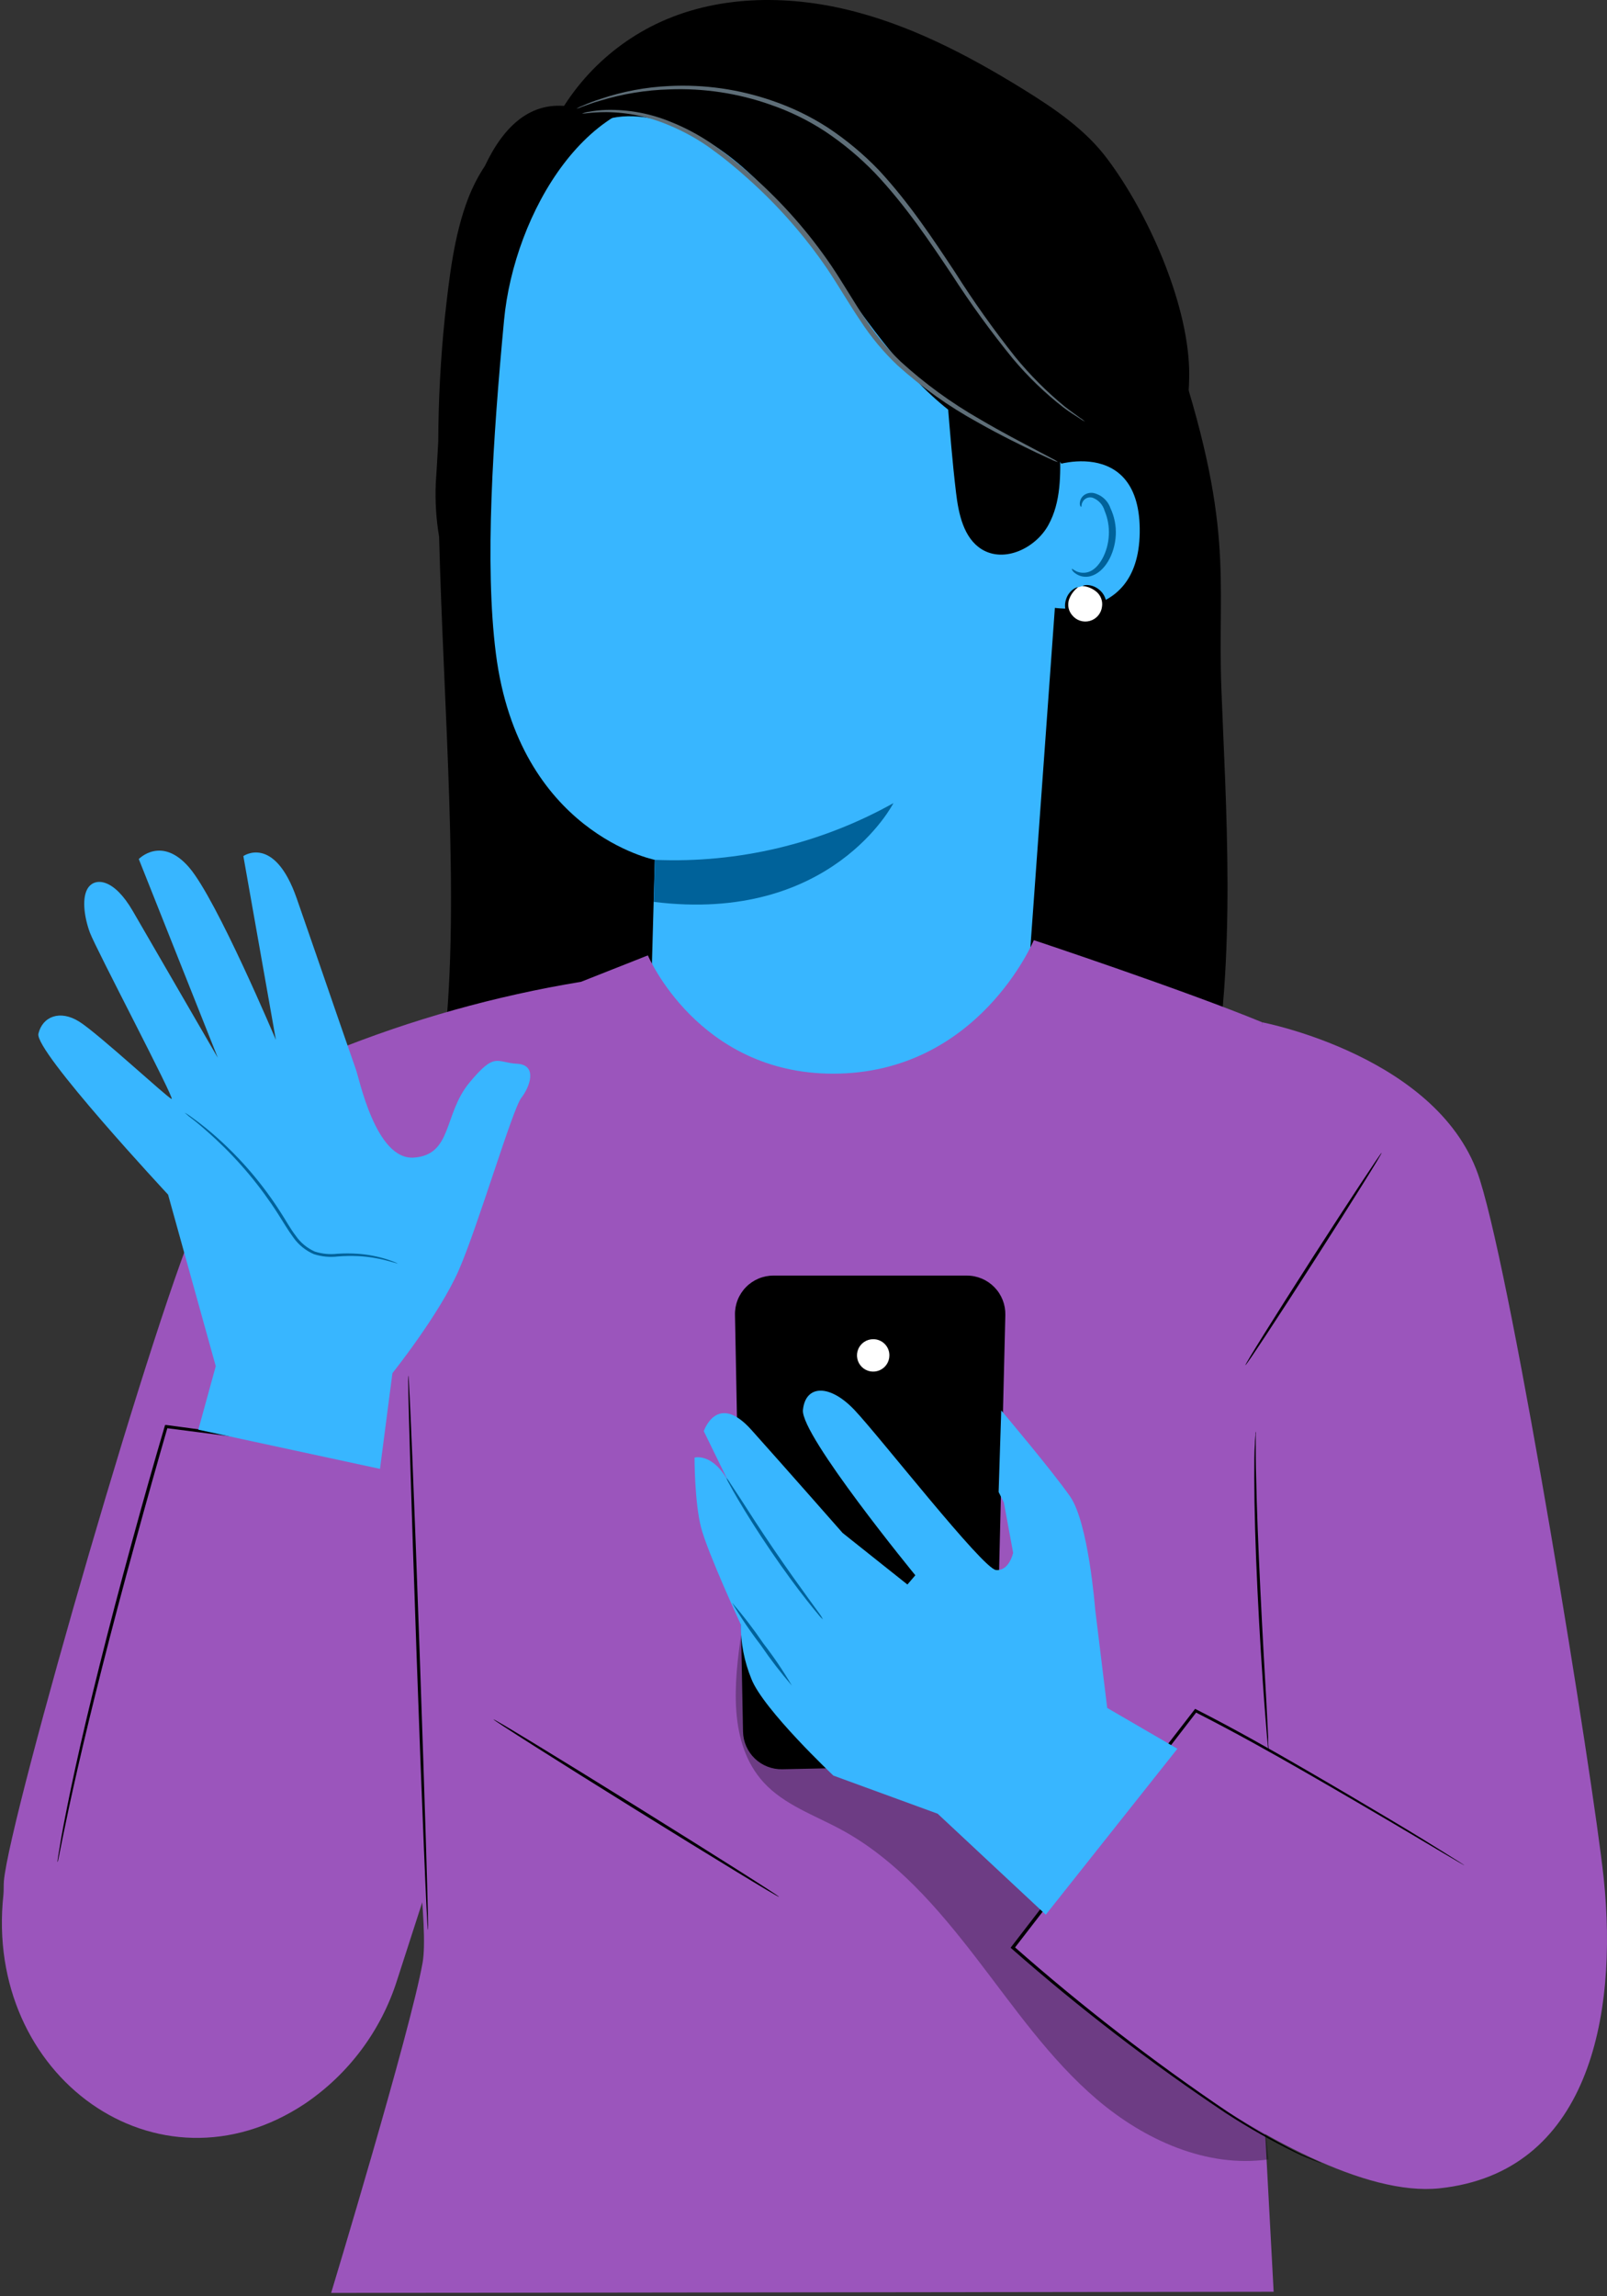 <svg width="140" height="200" viewBox="0 0 140 200" fill="none" xmlns="http://www.w3.org/2000/svg">
<rect x="0" y="0" width="140" height="200" fill="#333333" stroke="none"/>
<path d="M46.93 13.991C47.704 11.493 48.967 9.174 50.646 7.17C52.325 5.165 54.387 3.515 56.71 2.315C61.819 -0.319 67.907 -0.514 73.495 0.771C79.083 2.057 84.245 4.748 89.122 7.76C91.861 9.451 94.589 11.3 96.495 13.875C100.013 18.573 103.41 26.221 103.595 32.093C103.742 36.833 101.588 48.641 99.466 52.886C98.707 54.398 96.938 55.735 94.805 56.857C92.522 61.06 89.508 64.821 85.904 67.965C84.892 64.752 83.885 61.539 82.881 58.327L46.93 13.991Z" fill="black"/>
<path d="M105.472 95.184C107.78 83.765 106.765 69.702 106.403 59.928C106.04 50.155 107.653 45.943 102.151 29.581C98.035 17.325 91.223 9.893 84.732 5.386L58.526 9.204C58.71 8.585 58.899 7.987 59.089 7.418L49.728 9.295C46.28 8.733 43.904 10.934 42.238 14.463C41.67 15.318 41.183 16.262 40.787 17.276C39.547 20.503 39.137 24.167 38.743 27.753C38.381 31.302 38.193 34.879 38.18 38.462C38.102 39.868 38.033 41.126 37.965 42.09C37.898 43.652 37.995 45.219 38.254 46.745C38.638 61.806 40.083 78.386 38.711 90.909C38.564 92.217 38.433 93.616 38.864 94.811C39.295 96.007 40.319 96.808 41.276 97.413C52.897 104.803 61.117 95.943 72.602 88.188C74.841 86.683 77.127 84.855 79.629 84.981C82.257 85.115 84.464 94.389 86.892 95.817" fill="black"/>
<path d="M93.509 29.723C93.209 22.608 88.769 16.656 81.922 14.697L60.581 8.598C51.317 7.329 44.781 18.605 43.912 27.89C42.938 38.234 42.211 49.158 43.201 56.926C45.192 72.547 57.047 74.891 57.047 74.891C57.047 74.891 56.837 82.291 56.715 86.831L67.086 136.639L89.612 84.661L93.562 29.887C93.572 29.649 93.525 30.081 93.509 29.723Z" fill="#38B6FF"/>
<path d="M77.835 69.95C77.835 69.95 72.468 80.484 56.958 78.551L57.052 74.89C64.304 75.201 71.499 73.491 77.835 69.95Z" fill="#00629A"/>
<path d="M48.547 13.812C49.569 11.5 52.175 10.167 54.698 10.125C57.221 10.083 59.66 11.094 61.814 12.421C70.92 18.036 75.307 31.097 84.297 36.896C86.51 38.323 89.475 37.16 91.339 39.003C93.204 40.846 94.357 43.78 93.23 46.155C94.51 44.507 95.805 42.827 96.559 40.888C97.312 38.95 97.47 36.675 96.474 34.821C95.721 33.425 94.368 32.34 94.015 30.792C93.715 29.433 94.289 28.032 94.273 26.642C94.257 25.251 93.625 23.887 92.961 22.634C89.559 16.192 84.793 10.32 78.546 6.57C74.469 4.061 69.787 2.707 65 2.652C60.191 2.626 55.532 4.322 51.865 7.434C49.758 9.283 47.557 11.194 48.541 13.812" fill="black"/>
<path d="M91.06 40.931C91.234 40.488 99.429 37.77 99.292 46.413C99.155 54.793 90.754 52.902 90.744 52.66C90.733 52.417 91.06 40.931 91.06 40.931Z" fill="#38B6FF"/>
<path d="M93.388 49.536C93.425 49.536 93.53 49.641 93.778 49.762C94.123 49.914 94.512 49.929 94.868 49.804C95.758 49.494 96.532 48.103 96.601 46.597C96.638 45.876 96.512 45.156 96.232 44.49C96.16 44.23 96.027 43.99 95.844 43.791C95.661 43.592 95.433 43.44 95.179 43.347C95.012 43.299 94.833 43.311 94.674 43.381C94.515 43.451 94.386 43.576 94.309 43.732C94.188 43.964 94.241 44.132 94.194 44.143C94.146 44.153 94.02 44.001 94.094 43.658C94.141 43.449 94.26 43.262 94.431 43.132C94.665 42.963 94.956 42.893 95.242 42.937C95.585 43.009 95.904 43.17 96.167 43.403C96.43 43.635 96.629 43.932 96.743 44.264C97.086 44.996 97.245 45.8 97.206 46.608C97.117 48.293 96.221 49.857 95.005 50.184C94.779 50.245 94.543 50.255 94.313 50.212C94.083 50.169 93.866 50.075 93.677 49.936C93.398 49.741 93.356 49.552 93.388 49.536Z" fill="#00629A"/>
<path d="M94.525 36.718C94.348 36.638 94.18 36.539 94.025 36.423C93.714 36.212 93.225 35.928 92.645 35.49C91.032 34.235 89.556 32.812 88.242 31.245C86.333 28.9 84.556 26.451 82.917 23.909C81.021 21.081 78.941 17.952 76.255 15.103C74.937 13.732 73.475 12.508 71.894 11.453C70.416 10.486 68.824 9.706 67.154 9.13C64.32 8.126 61.321 7.67 58.316 7.787C56.281 7.842 54.261 8.17 52.312 8.762C51.617 8.951 51.106 9.167 50.732 9.288C50.563 9.366 50.387 9.426 50.206 9.467C50.374 9.371 50.55 9.288 50.732 9.22C51.246 8.988 51.774 8.788 52.312 8.619C54.252 7.963 56.276 7.583 58.322 7.492C61.361 7.341 64.4 7.775 67.275 8.772C68.981 9.351 70.608 10.138 72.121 11.116C73.728 12.178 75.213 13.415 76.55 14.803C79.252 17.715 81.322 20.875 83.202 23.709C84.816 26.258 86.566 28.719 88.442 31.082C89.727 32.653 91.163 34.094 92.729 35.385C93.288 35.833 93.756 36.138 94.057 36.37C94.221 36.474 94.378 36.591 94.525 36.718Z" fill="#5E6E78"/>
<path d="M94.299 51.048C94.711 50.987 95.131 51.085 95.474 51.322C95.816 51.56 96.055 51.919 96.142 52.326C96.229 52.734 96.157 53.159 95.942 53.516C95.726 53.872 95.383 54.133 94.981 54.245C94.58 54.358 94.151 54.313 93.782 54.12C93.413 53.928 93.131 53.601 92.993 53.208C92.856 52.815 92.874 52.384 93.043 52.003C93.212 51.622 93.52 51.32 93.904 51.159" fill="white"/>
<path d="M93.904 51.158C93.536 51.439 93.262 51.825 93.119 52.265C93.053 52.492 93.044 52.732 93.095 52.963C93.145 53.194 93.254 53.408 93.409 53.587C93.59 53.812 93.833 53.979 94.109 54.066C94.384 54.153 94.679 54.157 94.956 54.077C95.234 53.997 95.482 53.837 95.668 53.617C95.855 53.396 95.972 53.126 96.006 52.839C96.042 52.605 96.019 52.365 95.939 52.143C95.859 51.92 95.725 51.721 95.547 51.564C95.197 51.261 94.76 51.077 94.299 51.037C94.299 51.037 94.431 50.953 94.694 50.953C95.079 50.964 95.45 51.103 95.748 51.348C95.976 51.527 96.154 51.763 96.264 52.031C96.374 52.3 96.412 52.593 96.374 52.881C96.34 53.24 96.198 53.58 95.968 53.857C95.737 54.135 95.428 54.336 95.082 54.436C94.735 54.535 94.367 54.528 94.024 54.415C93.682 54.302 93.381 54.089 93.162 53.802C92.977 53.579 92.854 53.311 92.805 53.026C92.756 52.74 92.783 52.447 92.882 52.175C92.998 51.814 93.232 51.502 93.546 51.29C93.746 51.158 93.894 51.138 93.904 51.158Z" fill="black"/>
<path d="M92.34 39.029C92.408 41.32 92.44 43.737 91.328 45.739C90.217 47.74 87.51 49.052 85.535 47.846C83.955 46.871 83.513 44.78 83.291 42.926C82.649 37.57 82.438 32.166 81.753 26.815L92.34 39.029Z" fill="black"/>
<path d="M50.727 9.888C50.727 9.936 51.47 9.767 52.834 9.767C54.731 9.787 56.606 10.184 58.348 10.937C59.552 11.44 60.698 12.072 61.766 12.822C62.989 13.698 64.159 14.646 65.269 15.661C67.837 17.966 70.12 20.57 72.068 23.419C73.09 24.946 73.985 26.505 74.97 27.959C75.89 29.372 76.973 30.671 78.198 31.83C80.314 33.737 82.644 35.393 85.14 36.765C87.247 37.96 89.016 38.803 90.238 39.398L91.65 40.051C91.816 40.139 91.993 40.204 92.177 40.246C92.031 40.134 91.874 40.038 91.708 39.962L90.312 39.224C89.122 38.592 87.379 37.702 85.298 36.475C82.854 35.075 80.57 33.411 78.488 31.514C77.289 30.371 76.228 29.092 75.328 27.701C74.364 26.263 73.469 24.699 72.437 23.161C70.477 20.279 68.166 17.651 65.558 15.34C64.426 14.32 63.232 13.372 61.982 12.501C60.88 11.751 59.701 11.122 58.464 10.626C56.678 9.884 54.756 9.525 52.823 9.572C52.302 9.589 51.782 9.645 51.27 9.741C51.083 9.767 50.901 9.816 50.727 9.888Z" fill="#5E6E78"/>
<path d="M28.849 199.708L110.958 199.607L110.105 183.67L111.637 126.368L109.968 89.042C103.121 86.225 90.065 81.885 90.065 81.885C90.065 81.885 85.225 93.514 72.579 93.514C60.818 93.514 56.442 83.212 56.442 83.212L50.617 85.514C43.158 86.741 35.857 88.79 28.849 91.623L31.756 131.477C31.756 131.477 37.866 165 36.818 170.935C35.77 176.871 28.849 199.708 28.849 199.708Z" fill="#9B55BC"/>
<g opacity="0.3">
<path d="M64.611 142.078C63.926 146.618 63.431 151.843 66.528 155.245C68.318 157.199 70.941 158.089 73.269 159.348C78.051 161.929 81.696 166.195 85.009 170.487C88.322 174.779 91.434 179.34 95.574 182.864C99.714 186.387 105.133 188.842 110.51 188.078L109.389 177.365L81.533 149.004L64.611 142.078Z" fill="black"/>
</g>
<path d="M29.902 91.239C29.902 91.239 23.355 93.488 17.509 105.491C13.902 112.912 0.83 158.159 0.34 163.826C0.308 164.184 0.34 164.589 0.298 165.032C-1.414 180.832 13.728 191.745 26.552 183.234C30.367 180.657 33.199 176.867 34.59 172.479L39.54 157.163L29.902 91.239Z" fill="#9B55BC"/>
<path d="M67.865 165.211C67.823 165.274 62.224 161.866 55.356 157.6C48.489 153.334 42.948 149.816 42.99 149.753C43.032 149.69 48.631 153.097 55.498 157.369C62.366 161.64 67.902 165.148 67.865 165.211Z" fill="black"/>
<path d="M109.968 89.042C109.968 89.042 125.589 92.028 128.928 102.767C131.92 112.274 138.766 154.771 139.715 163.604C140.984 175.717 138.335 189.232 125.415 190.596C112.496 191.96 88.206 169.623 88.206 169.623L104.132 148.988L110.489 152.406L109.325 122.939L109.968 89.042Z" fill="#9B55BC"/>
<path d="M115.097 188.411L114.945 188.359L114.502 188.185C114.118 188.016 113.523 187.822 112.806 187.458C110.743 186.446 108.741 185.312 106.813 184.061C100.276 179.702 94.037 174.913 88.137 169.725L88.042 169.646L88.116 169.546C90.075 167.013 92.145 164.326 94.273 161.561L104.053 148.921L104.116 148.837L104.211 148.884C107.745 150.686 110.931 152.508 113.77 154.151C116.609 155.794 119.079 157.264 121.144 158.491C123.208 159.718 124.799 160.708 125.884 161.388L127.142 162.178L127.458 162.383C127.532 162.43 127.569 162.457 127.564 162.462L127.448 162.399L127.116 162.209L125.842 161.461L121.049 158.623C118.989 157.416 116.504 155.958 113.675 154.335C110.847 152.713 107.64 150.907 104.111 149.116L104.269 149.079L94.51 161.746L88.347 169.725V169.541C94.233 174.729 100.444 179.535 106.944 183.929C108.857 185.192 110.839 186.347 112.88 187.39C113.591 187.764 114.181 187.974 114.555 188.153L114.992 188.353C115.066 188.359 115.103 188.406 115.097 188.411Z" fill="black"/>
<path d="M32.509 126.61C32.395 126.621 32.281 126.621 32.167 126.61L31.172 126.499L27.448 126.051L14.471 124.382L14.608 124.287C13.712 127.384 12.754 130.786 11.779 134.357C9.673 141.989 7.929 148.93 6.776 153.981C6.197 156.509 5.765 158.558 5.475 159.98C5.338 160.675 5.227 161.223 5.148 161.618C5.112 161.792 5.08 161.929 5.059 162.039C5.052 162.09 5.037 162.14 5.017 162.187C5.009 162.136 5.009 162.085 5.017 162.034L5.08 161.607C5.148 161.212 5.238 160.659 5.354 159.959C5.612 158.532 6.017 156.472 6.57 153.939C7.677 148.872 9.409 141.92 11.5 134.283C12.475 130.713 13.438 127.31 14.35 124.219L14.381 124.113H14.486L27.464 125.857L31.151 126.383L32.141 126.536L32.509 126.61Z" fill="black"/>
<path d="M35.57 119.8C35.649 119.8 36.096 130.607 36.56 143.943C37.023 157.278 37.355 168.096 37.281 168.101C37.208 168.107 36.755 157.294 36.286 143.953C35.817 130.612 35.496 119.8 35.57 119.8Z" fill="black"/>
<path d="M109.399 124.672C109.412 124.766 109.412 124.862 109.399 124.956V125.762C109.399 126.463 109.399 127.479 109.436 128.733C109.483 131.245 109.62 134.71 109.804 138.539C109.989 142.368 110.184 145.797 110.331 148.341C110.389 149.568 110.442 150.574 110.479 151.311C110.479 151.638 110.479 151.906 110.51 152.122C110.525 152.217 110.525 152.312 110.51 152.407C110.488 152.315 110.473 152.221 110.463 152.128L110.384 151.322C110.326 150.579 110.242 149.578 110.147 148.351C109.962 145.85 109.736 142.384 109.552 138.555C109.367 134.726 109.272 131.25 109.272 128.738C109.272 127.479 109.272 126.463 109.325 125.762C109.325 125.436 109.362 125.167 109.373 124.951C109.369 124.857 109.378 124.763 109.399 124.672Z" fill="black"/>
<path d="M120.365 100.403C120.428 100.445 117.821 104.617 114.545 109.731C111.269 114.845 108.562 118.948 108.499 118.905C108.435 118.863 111.037 114.692 114.318 109.583C117.6 104.475 120.302 100.403 120.365 100.403Z" fill="black"/>
<path d="M45.047 92.651C43.241 92.557 43.157 91.564 40.893 94.299C38.63 97.033 39.427 100.57 36.069 100.824C32.711 101.077 31.274 93.806 30.992 93.107C30.875 92.789 30.213 90.863 29.335 88.334C28.276 85.264 26.917 81.302 25.847 78.241C23.897 72.662 21.201 74.561 21.201 74.561L24.035 90.575C24.035 90.575 18.898 78.371 16.485 75.562C14.073 72.753 12.091 74.821 12.091 74.821L18.975 92.13C18.975 92.13 13.221 82.205 11.575 79.359C9.928 76.512 8.342 76.45 7.718 77.263C7.095 78.076 7.314 79.816 7.829 81.221C8.345 82.625 15.284 95.79 14.952 95.716C14.621 95.642 8.564 90.022 6.897 88.978C5.23 87.933 3.708 88.527 3.346 90.032C2.984 91.537 14.642 104.046 14.642 104.046L18.796 118.992L17.279 124.523L33.104 127.936L34.187 119.601C34.187 119.601 38.302 114.452 39.98 110.603C41.657 106.754 44.644 96.612 45.411 95.628C46.178 94.644 46.847 92.75 45.047 92.651Z" fill="#38B6FF"/>
<path d="M34.666 110.06C34.666 110.06 34.336 109.965 33.748 109.808C32.92 109.585 32.071 109.45 31.215 109.405C30.623 109.378 30.03 109.388 29.44 109.435C28.735 109.521 28.019 109.452 27.343 109.233C26.622 108.923 26.002 108.418 25.552 107.775C25.084 107.143 24.667 106.42 24.22 105.726C22.689 103.332 20.861 101.141 18.779 99.207C17.982 98.469 17.317 97.903 16.825 97.516C16.57 97.332 16.326 97.131 16.095 96.917C16.095 96.917 16.176 96.951 16.311 97.038C16.445 97.125 16.644 97.261 16.885 97.443C17.585 97.953 18.258 98.498 18.903 99.076C21.042 100.981 22.907 103.173 24.445 105.589C24.906 106.295 25.287 107.009 25.757 107.62C26.174 108.229 26.753 108.71 27.428 109.009C28.064 109.212 28.736 109.277 29.399 109.198C29.998 109.159 30.599 109.161 31.198 109.202C32.066 109.266 32.924 109.433 33.753 109.697C34.046 109.794 34.265 109.879 34.418 109.941C34.504 109.973 34.587 110.013 34.666 110.06Z" fill="#00629A"/>
<path d="M64.031 114.519L64.731 150.817C64.74 151.258 64.835 151.692 65.013 152.095C65.189 152.499 65.444 152.863 65.762 153.168C66.08 153.473 66.455 153.712 66.866 153.871C67.276 154.031 67.714 154.108 68.154 154.098L83.428 153.777C84.29 153.758 85.112 153.408 85.722 152.799C86.332 152.19 86.684 151.369 86.704 150.507L87.584 114.535C87.594 114.088 87.515 113.643 87.352 113.228C87.188 112.812 86.943 112.433 86.631 112.113C86.319 111.793 85.946 111.539 85.535 111.365C85.123 111.191 84.681 111.101 84.234 111.101H67.38C66.934 111.1 66.493 111.189 66.082 111.362C65.671 111.535 65.299 111.787 64.987 112.106C64.675 112.424 64.43 112.801 64.266 113.216C64.101 113.63 64.021 114.073 64.031 114.519Z" fill="black"/>
<path d="M77.482 118.052C77.482 118.332 77.399 118.605 77.244 118.837C77.089 119.069 76.868 119.25 76.61 119.357C76.351 119.463 76.067 119.491 75.793 119.436C75.519 119.381 75.268 119.246 75.071 119.048C74.874 118.85 74.74 118.598 74.686 118.324C74.632 118.05 74.66 117.766 74.768 117.508C74.876 117.25 75.058 117.03 75.29 116.876C75.523 116.721 75.797 116.64 76.076 116.641C76.261 116.64 76.445 116.676 76.616 116.747C76.787 116.818 76.943 116.922 77.074 117.053C77.204 117.184 77.308 117.34 77.378 117.512C77.448 117.683 77.484 117.867 77.482 118.052Z" fill="white"/>
<path d="M87.226 122.845C87.226 122.845 91.608 128.027 93.219 130.329C94.831 132.631 95.405 140.12 95.405 140.12L96.458 148.757L102.573 152.312L91.107 166.764L81.685 157.969L72.605 154.651C72.605 154.651 66.496 148.894 65.458 146.224C64.843 144.72 64.529 143.109 64.536 141.484C64.536 141.484 61.661 135.269 61.081 133.057C60.502 130.845 60.507 126.953 60.507 126.953C60.507 126.953 62.119 126.49 63.504 129.139L61.313 124.651C61.313 124.651 62.467 121.196 65.458 124.536C68.45 127.875 73.406 133.515 73.406 133.515L79.052 138.008L79.742 137.202C79.742 137.202 69.735 124.994 69.951 122.808C70.167 120.622 72.257 120.501 74.443 122.808C76.629 125.115 85.614 136.628 86.767 136.744C87.921 136.86 88.263 135.248 88.263 135.248L87.457 130.871L86.999 129.95L87.226 122.845Z" fill="#38B6FF"/>
<path d="M71.694 141.046C71.543 140.92 71.407 140.777 71.288 140.619C71.041 140.33 70.693 139.903 70.277 139.371C69.44 138.318 68.323 136.801 67.159 135.095C65.995 133.388 65 131.798 64.315 130.628C63.973 130.044 63.704 129.575 63.525 129.233C63.422 129.067 63.337 128.89 63.273 128.706C63.407 128.851 63.524 129.012 63.62 129.185L64.505 130.528C65.232 131.666 66.243 133.235 67.407 134.942C68.571 136.648 69.656 138.16 70.451 139.255L71.394 140.551C71.51 140.706 71.611 140.871 71.694 141.046Z" fill="#00629A"/>
<path d="M68.992 146.819C68.015 145.692 67.106 144.509 66.269 143.275C65.362 142.098 64.529 140.867 63.773 139.588C64.75 140.715 65.659 141.898 66.496 143.132C67.406 144.306 68.24 145.538 68.992 146.819Z" fill="#00629A"/>
</svg>
